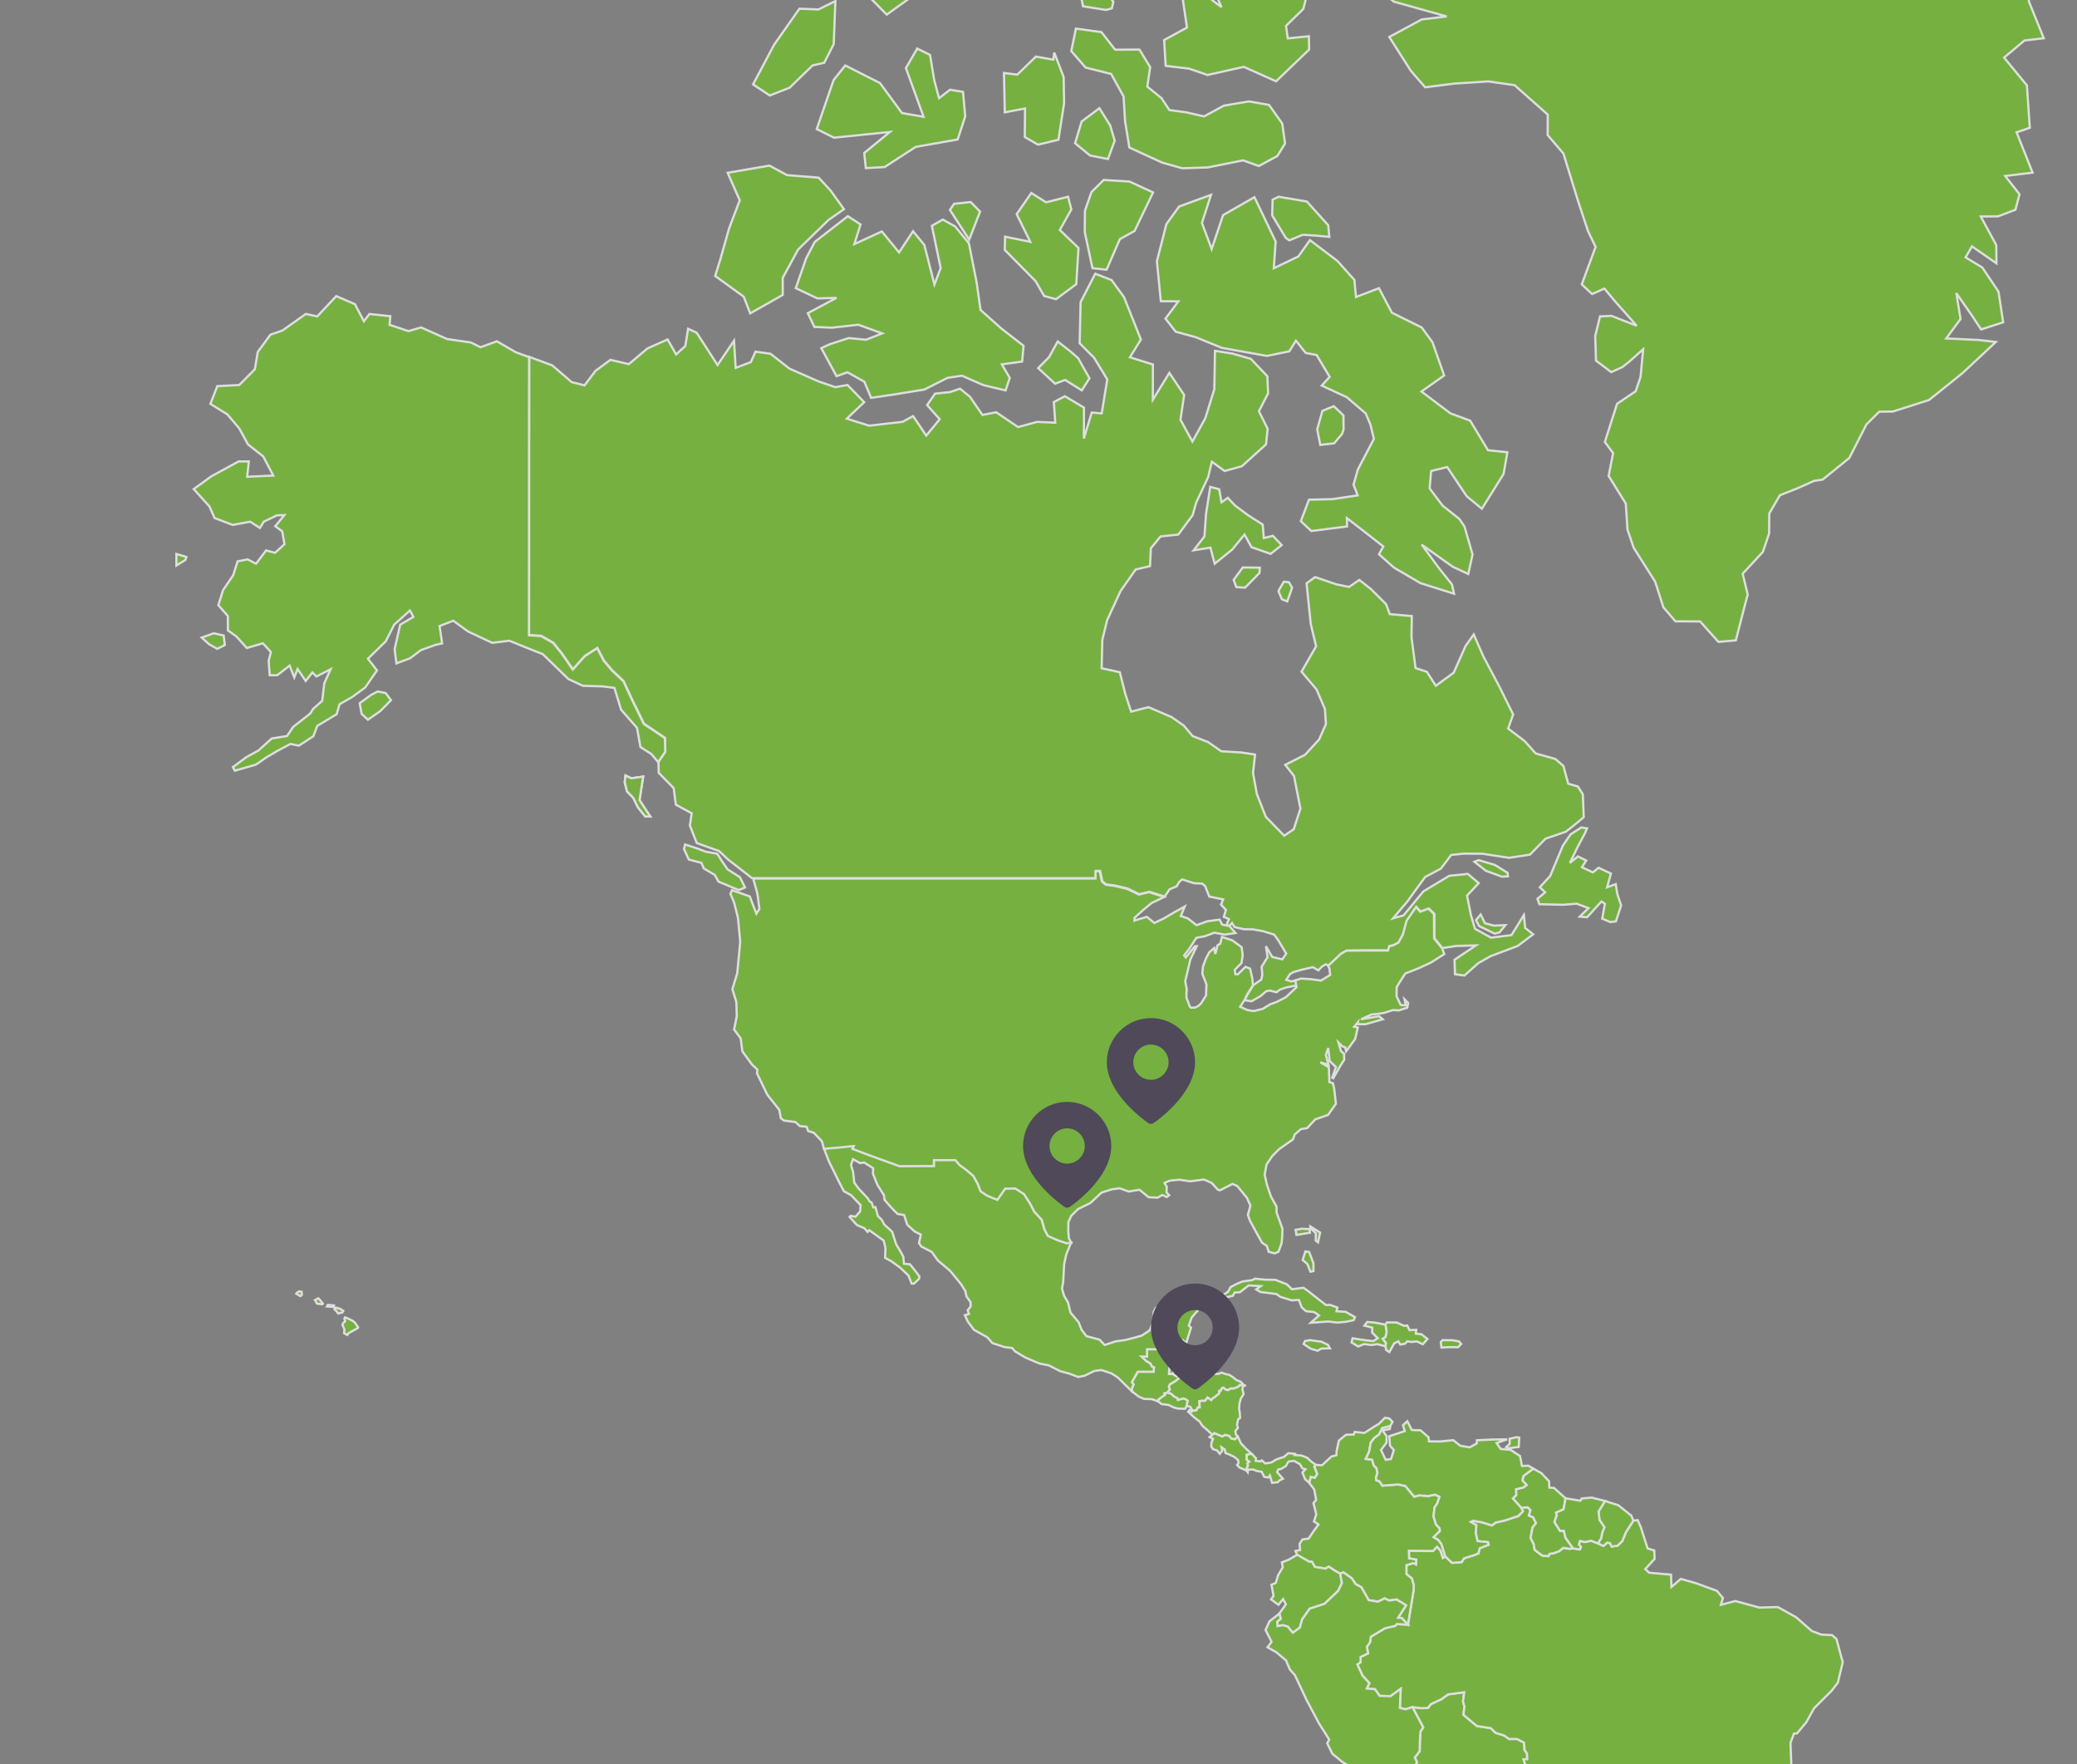 <?xml version="1.0" encoding="UTF-8"?>
<svg width="471px" height="400px" viewBox="0 0 471 400" version="1.1" xmlns="http://www.w3.org/2000/svg" xmlns:xlink="http://www.w3.org/1999/xlink">
    <rect x="0" y="0" width="471" height="400" fill="#808080" stroke="none"/>
    <!-- Generator: Sketch 49.3 (51167) - http://www.bohemiancoding.com/sketch -->
    <title>america</title>
    <desc>Created with Sketch.</desc>
    <defs>
        <path d="M10,0 C15.5,0 20,4.5 20,10 C20,17.4 10.9,23.6 10.6,23.8 C10.4,23.9 10.2,24 10,24 C9.8,24 9.6,23.9 9.4,23.8 C9.1,23.6 0,17.4 0,10 C0,4.5 4.5,0 10,0 Z M10,6 C7.8,6 6,7.8 6,10 C6,12.2 7.8,14 10,14 C12.2,14 14,12.2 14,10 C14,7.8 12.2,6 10,6 Z" id="path-1"></path>
        <path d="M10,0 C15.5,0 20,4.5 20,10 C20,17.4 10.9,23.6 10.6,23.8 C10.4,23.9 10.2,24 10,24 C9.8,24 9.6,23.9 9.4,23.8 C9.1,23.6 0,17.4 0,10 C0,4.5 4.5,0 10,0 Z M10,6 C7.8,6 6,7.8 6,10 C6,12.2 7.8,14 10,14 C12.2,14 14,12.2 14,10 C14,7.8 12.2,6 10,6 Z" id="path-3"></path>
        <path d="M10,0 C15.5,0 20,4.5 20,10 C20,17.4 10.9,23.6 10.6,23.8 C10.4,23.9 10.2,24 10,24 C9.8,24 9.6,23.9 9.4,23.8 C9.1,23.6 0,17.4 0,10 C0,4.5 4.5,0 10,0 Z M10,6 C7.8,6 6,7.8 6,10 C6,12.2 7.8,14 10,14 C12.2,14 14,12.2 14,10 C14,7.8 12.2,6 10,6 Z" id="path-5"></path>
    </defs>
    <g id="america" stroke="none" stroke-width="1" fill="none" fill-rule="evenodd">
        <g id="map" transform="translate(40, -107)" fill="#72C02C" opacity=".75   " fill-rule="nonzero" stroke="#FFFFFF" stroke-width="0.5">
            <polygon id="BO" points="299.04 526.35 295.84 526.22 294.75 528.65 293.1 526.47 289.43 525.74 287.1 528.46 285.07 528.87 283.97 524.72 282.47 521.38 283.35 518.51 281.88 517.26 281.51 515.14 280.13 513.14 281.9 510 280.69 507.56 281.34 506.59 280.83 505.52 281.93 504.08 281.99 501.64 282.12 499.62 282.73 498.66 280.3 494.08 282.39 494.32 283.83 494.25 284.46 493.4 286.91 492.25 288.38 491.19 292.05 490.71 291.76 492.83 292.1 493.92 291.87 495.82 294.92 498.37 298.06 498.84 299.16 499.91 301.06 500.48 302.22 501.31 303.98 501.28 305.61 502.13 305.73 503.79 306.28 504.63 306.32 505.88 305.5 505.92 306.58 509.29 311.95 509.41 311.54 511.09 311.84 512.24 313.37 513.06 314.04 514.88 313.54 517.2 312.77 518.49 313.04 520.18 312.16 520.79 312.12 519.88 309.5 518.37 306.9 518.32 302.01 519.18 300.67 521.8 300.6 523.4 299.49 526.99"></polygon>
            <polygon id="BR" points="313.68 551.79 317.42 547.42 320.59 544.34 322.47 543.06 324.83 541.33 324.89 538.84 323.48 537.05 322.09 537.64 322.64 535.86 323.02 534.04 323.02 532.36 322.01 531.81 320.96 532.3 319.92 532.17 319.59 530.99 319.33 528.22 318.8 527.32 316.91 526.5 315.77 527.09 312.81 526.51 312.99 522.45 312.16 520.79 313.04 520.18 312.77 518.49 313.54 517.2 314.04 514.88 313.37 513.06 311.84 512.24 311.54 511.09 311.95 509.41 306.58 509.29 305.5 505.92 306.32 505.88 306.28 504.63 305.73 503.79 305.61 502.13 303.98 501.28 302.22 501.31 301.06 500.48 299.16 499.91 298.06 498.84 294.92 498.37 291.87 495.82 292.1 493.92 291.76 492.83 292.05 490.71 288.38 491.19 286.91 492.25 284.46 493.4 283.83 494.25 282.39 494.32 280.3 494.08 278.72 494.57 277.44 494.24 277.63 489.94 275.33 491.6 272.86 491.53 271.8 490.02 269.94 489.86 270.53 488.65 268.97 486.93 267.8 484.4 268.54 483.89 268.54 482.7 270.24 481.89 269.96 480.38 270.67 479.4 270.88 478.1 274.08 476.19 276.38 475.66 276.75 475.24 279.28 475.37 280.54 467.72 280.61 466.51 280.17 464.92 278.93 463.9 278.94 461.88 280.52 461.42 281.08 461.71 281.17 460.64 279.53 460.35 279.5 458.61 284.96 458.67 285.89 457.71 286.67 458.59 287.21 460.24 287.74 459.89 289.29 461.37 291.47 461.19 292.01 460.33 294.09 459.68 295.25 459.23 295.57 458.05 297.58 457.25 297.42 456.67 295.05 456.43 294.66 454.67 294.77 452.8 293.52 452.08 294.04 451.82 296.12 452.18 298.35 452.88 299.16 452.22 301.17 451.78 304.31 450.74 305.34 449.67 304.96 448.88 306.42 448.76 307.08 449.4 306.71 450.63 307.67 451.05 308.32 452.35 307.54 453.33 307.09 455.71 307.81 457.12 308.01 458.41 309.74 459.71 311.12 459.85 311.43 459.31 312.31 459.19 313.58 458.7 314.49 457.96 316.04 458.19 316.72 458.09 318.25 458.32 318.5 457.75 318.03 457.2 318.31 456.39 319.44 456.64 320.77 456.35 322.37 456.94 323.6 457.52 324.47 456.76 325.09 456.88 325.48 457.67 326.82 457.47 327.89 456.41 328.75 454.35 330.41 451.8 331.37 451.67 332.06 453.21 333.63 458.09 335.13 458.55 335.21 460.47 333.1 462.76 333.97 463.6 338.93 464.04 339.03 466.83 341.16 465 344.69 466.01 349.34 467.71 350.71 469.34 350.25 470.88 353.51 470.02 358.97 471.5 363.16 471.39 367.3 473.7 370.88 476.83 373.04 477.63 375.44 477.75 376.46 478.63 377.41 482.2 377.88 483.89 376.76 488.55 375.33 490.39 371.38 494.33 369.59 497.54 367.52 500.02 366.82 500.08 366.03 502.18 366.23 507.58 365.45 512.06 365.15 513.99 364.27 515.14 363.77 519.08 360.93 522.96 360.45 526.05 358.18 527.36 357.52 529.17 354.48 529.16 350.07 530.33 348.09 531.68 344.95 532.57 341.65 535.01 339.28 538.07 338.87 540.39 339.34 542.12 338.81 545.3 338.18 546.85 336.22 548.6 333.11 554.28 330.64 556.87 328.73 558.41 327.46 561.57 325.6 563.48 324.82 561.58 326.06 560.01 324.44 557.76 322.24 555.94 319.35 553.86 318.31 553.95 315.5 551.45"></polygon>
            <path d="M257.86,395.2 L257.17,395.35 L256.46,393.59 L255.41,392.7 L256.02,390.75 L256.86,390.87 L257.84,393.42 L257.86,395.2 Z M257.06,386.51 L254,387.01 L253.8,385.86 L255.12,385.61 L256.97,385.7 L257.06,386.51 Z M259.36,386.48 L258.88,388.69 L258.36,388.29 L258.41,386.66 L257.15,385.43 L257.14,385.07 L259.36,386.48 Z" id="BS"></path>
            <polygon id="BZ" points="225.31 412.96 225.29 412.53 225.63 412.39 226.14 412.74 227.14 410.97 227.67 410.93 227.68 411.36 228.21 411.37 228.17 412.17 227.71 413.44 227.96 413.89 227.67 414.94 227.84 415.21 227.52 416.68 226.97 417.46 226.46 417.55 225.9 418.55 225.07 418.55 225.29 415.27"></polygon>
            <path d="M198.93,96.23 L198.71,90.33 L202.34,90.91 L203.97,91.87 L207.32,96.79 L206.56,101.76 L202.41,104.53 L200.13,101.41 L198.93,96.23 Z M212.14,108.88 L212.47,107.39 L210.5,104.94 L204.85,104.75 L205.6,108.43 L210.85,109.26 L212.14,108.88 Z M248.49,155.83 L251.57,160.93 L252.38,161.5 L255.45,160.23 L258.47,160.43 L261.45,160.71 L261.2,158.07 L256.36,152.69 L249.94,151.61 L248.59,152.28 L248.49,155.83 Z M183.06,93.13 L180.35,97.32 L186.59,97.84 L191.2,102.28 L195.78,103.78 L194.69,98.1 L192.55,91.37 L184.97,86.02 L179.47,83.98 L179.67,89.67 L183.06,93.13 Z M208.96,82.89 L214.09,82.77 L211.87,86.77 L211.83,92.07 L214.84,97.83 L220.65,99.6 L225.61,98.61 L230.79,87.88 L234.64,83.43 L231.26,78.46 L229.05,67.81 L224.45,64.62 L219.73,60.94 L216.15,51.38 L209.63,52.32 L210.86,56.47 L207.99,57.72 L206.05,63.04 L204.11,70.5 L205.89,77.76 L208.96,82.89 Z M145.21,136.27 L149.13,138.22 L161.8,136.92 L155.98,141.69 L156.34,145.12 L160.6,144.88 L167.67,140.3 L177.17,138.63 L178.88,133.41 L178.39,127.84 L175.45,127.34 L172.95,129.27 L171.85,125.14 L170.9,119.44 L168,118.02 L165.43,122.43 L169.44,133.48 L164.54,132.63 L159.56,125.84 L151.67,121.84 L149.03,125.16 L145.21,136.27 Z M167.77,94.21 L164.12,91.31 L162.62,90.65 L159.74,94.93 L159.69,96.93 L164.35,96.94 L167.77,94.21 Z M166.31,106.56 L167.24,102.57 L163.29,100.45 L159.2,101.84 L156.93,106.1 L161.09,110.31 L166.31,106.56 Z M195.4,139.8 L200.02,138.69 L201.3,130.44 L201.21,124.49 L199.07,118.93 L198.85,120.53 L194.91,119.83 L190.69,123.92 L187.67,123.55 L187.85,132.47 L192.45,131.6 L192.39,138.07 L195.4,139.8 Z M192.12,185.41 L187.06,181.48 L182.35,177.27 L181.48,171.09 L179.72,162.17 L176.58,158.33 L173.79,156.78 L171.32,158.2 L173.31,167.79 L171.9,171.52 L169.61,162.54 L167.05,159.43 L163.88,164.24 L159.98,159.48 L153.74,162.35 L155.14,157.89 L152.27,156.02 L144.76,161.86 L142.81,165.57 L140.46,172.34 L145.36,174.66 L149.69,174.54 L143.19,178 L144.67,181.13 L148.65,181.3 L154.64,180.63 L160.06,182.59 L156.4,184.03 L152.45,183.66 L148.12,185.07 L146.25,185.94 L149.7,192.29 L152.19,191.41 L156.02,193.56 L157.54,197.21 L162.53,196.48 L169.63,195.32 L174.89,192.67 L178.15,192.19 L182.97,194.31 L188.04,195.53 L188.98,192.67 L187.19,189.62 L191.79,188.98 L192.12,185.41 Z M199.86,184.43 L197.9,187.97 L195.43,190.46 L199.26,194 L201.54,193.15 L205.32,195.51 L207.06,192.78 L205.35,189.75 L204.51,188.22 L202.83,186.76 L199.86,184.43 Z M182.25,154.98 L180.12,152.81 L176.36,153.21 L175.41,154.59 L179.78,161.34 L182.25,154.98 Z M210.94,168.15 L213.95,161.22 L217.29,159.37 L221.48,150.63 L216.12,148.16 L210.28,147.8 L207.5,150.57 L206.03,154.8 L205.99,159.62 L207.74,167.81 L210.94,168.15 Z M228.09,145.15 L233.85,144.97 L241.89,143.36 L245.48,144.64 L249.66,142.38 L251.41,139.54 L250.78,135.02 L247.78,130.79 L243.22,129.99 L237.51,130.96 L233.05,133.4 L228.96,132.46 L225.18,131.96 L223.4,129.26 L220.18,126.65 L220.82,122.22 L218.4,118.24 L212.88,118.27 L209.77,114.28 L203.99,113.48 L202.93,118.58 L206.18,122.32 L211.98,123.77 L214.79,128.86 L215.13,134.46 L216.1,140.45 L223.55,143.87 L228.09,145.15 Z M139.07,126.88 L144.28,121.83 L146.9,121.24 L149.06,117.01 L149.44,107.24 L145.59,109.15 L141.29,108.97 L135.53,117.16 L130.77,126.14 L134.57,128.65 L139.07,126.88 Z M211.25,143.05 L212.78,138.91 L211.76,135.45 L209.31,131.53 L205.28,134.55 L203.79,139.47 L207.19,142.26 L211.25,143.05 Z M202.94,154.49 L202.21,151.61 L197.21,152.87 L193.87,150.76 L190.55,155.56 L193.64,161.84 L187.92,160.67 L187.86,163.68 L194.83,170.73 L196.77,174.11 L199.47,174.84 L204.07,171.43 L204.57,163.22 L200.33,159.15 L202.94,154.49 Z M128.95,308.23 L127.79,305.89 L124.99,304.12 L123.6,302.07 L122.65,300.57 L120.01,300.11 L118.29,299.44 L115.35,298.48 L115.11,299.5 L116.19,301.88 L119.08,302.66 L119.58,303.89 L122.09,305.39 L122.93,306.9 L127.53,308.82 L128.95,308.23 Z M250.65,230.6 L248.65,228.49 L246.59,228.99 L246.34,225.93 L243.13,223.89 L240.06,221.62 L238.43,219.87 L237,220.9 L236.48,217.94 L234.45,217.39 L233.49,223.52 L233.13,228.63 L230.69,231.77 L234.49,231.17 L235.45,234.82 L239.44,231.59 L242.22,228.21 L243.79,231.07 L248.15,232.58 L250.65,230.6 Z M130.12,178.05 L137.5,173.87 L137.5,170 L140.98,163.59 L147.86,156.9 L151.38,154.43 L148.37,150.23 L145.65,147.28 L138.49,146.71 L134.49,144.55 L125.01,146.18 L127.75,152.41 L125.32,158.84 L123.38,165.71 L122.18,169.57 L128.65,174.26 L130.12,178.05 Z M264.36,205.36 L264.68,204.35 L264.65,201.18 L262.46,199.1 L259.89,200.15 L258.7,204.32 L259.4,207.88 L262.54,207.52 L264.36,205.36 Z M288.18,212.9 L292.59,219.5 L296.04,222.35 L300.96,214.48 L301.83,209.55 L297.42,209.08 L293.39,202.38 L288.94,200.74 L282.34,195.77 L287.49,192.14 L284.84,184.6 L282.4,181.25 L275.63,177.9 L272.71,172.35 L267.5,174.34 L267.14,170.48 L263.28,166.16 L257.06,161.45 L254.41,165.16 L248.86,167.82 L249.28,161.76 L244.47,151.71 L237.36,155.77 L234.77,163.47 L232.56,157.55 L234.62,151.18 L227.38,153.83 L224.5,157.82 L222.35,166.24 L223.24,175.29 L227.22,175.33 L224.29,179.25 L226.62,182.21 L231.17,183.46 L237.1,185.88 L247.3,187.7 L252.38,186.66 L253.88,184.24 L256.09,187.03 L258.56,187.49 L261.53,192.45 L259.73,194.43 L265.41,197.06 L269.7,200.74 L270.78,203.29 L271.55,206.53 L267.92,213.46 L266.94,216.9 L267.88,219.32 L262.11,220.18 L256.84,220.3 L254.99,225.17 L257.36,227.4 L265.47,226.37 L265.43,224.48 L269.51,227.63 L273.69,230.91 L272.71,232.68 L276.11,235.7 L282.13,239.23 L289.73,241.62 L289.27,239.53 L286.35,235.86 L282.39,230.49 L289.42,235.49 L292.96,237.15 L293.93,232.71 L292.11,226.41 L290.95,224.68 L287.14,221.65 L284.19,217.74 L284.54,213.8 L288.18,212.9 Z M222.35,51.34 L224.69,58.63 L229.65,64.51 L239.46,63.42 L245.77,65.39 L241.39,71.44 L239.18,69.66 L231.52,68.95 L232.71,77.26 L236.67,83.3 L235.87,88.5 L230.9,91.96 L228.63,97.43 L233.18,100.08 L237,108.63 L229.5,102.93 L227.79,103.87 L229.17,113.25 L223.99,116.08 L224.34,121.93 L229.64,122.56 L233.81,124 L242.05,122.16 L249.38,125.43 L256.87,118.24 L256.81,115.22 L252.02,115.7 L251.63,112.86 L255.55,109.03 L256.88,103.88 L261.21,100.05 L263.87,95.29 L261.55,88.19 L263.49,85.54 L259.63,83.65 L268.12,82.02 L269.91,78.87 L275.69,76.27 L280.49,62.8 L285.06,57.86 L291.68,46.74 L285.58,46.84 L288.12,42.54 L294.9,38.55 L301.74,29.65 L301.86,23.92 L296.73,17.88 L290.71,14.95 L283.22,13.13 L277.15,11.64 L271.08,10.14 L262.98,14.12 L261.49,11.59 L252.92,12.57 L247.89,15.14 L244.19,18.79 L242.06,30.53 L239,24.52 L235.52,23.38 L231.4,31.35 L225.9,34.7 L222.63,35.36 L218.46,39.2 L219.07,45.85 L222.35,51.34 Z M296.75,316.34 L295.77,314.36 L294.71,315.62 L295.41,316.98 L298.97,318.69 L300.01,318.43 L301.39,316.77 L298.79,316.88 L296.75,316.34 Z M239.75,238.48 L240.36,240.11 L242.34,240.25 L245.62,236.91 L245.68,235.72 L241.83,235.66 L239.75,238.48 Z M301.88,304.92 L299.01,303.12 L295.32,302.03 L294.35,302.4 L296.96,304.44 L300.59,305.78 L301.95,305.7 L301.88,304.92 Z M326.76,309.71 L326.4,307.47 L324.44,308.19 L325.31,305.08 L322.51,303.76 L321.22,304.81 L318.73,303.63 L319.71,302.12 L317.83,301.19 L316,302.66 L317.86,298.84 L319.36,296.04 L319.9,294.82 L318.6,294.62 L316.17,296.17 L314.43,298.7 L311.53,305.62 L309.18,308.18 L310.4,309.32 L308.65,310.79 L309.08,312.02 L314.52,312.15 L317.53,311.9 L320.22,312.91 L318.24,314.84 L319.91,314.98 L323.16,311.4 L323.94,311.93 L323.33,315.3 L325.17,316.07 L326.44,315.92 L327.62,312.31 L326.76,309.71 Z M305.57,314.47 L302.76,319.03 L298.13,319.61 L294.49,317.6 L293.57,314.53 L292.68,310.07 L295.33,307.24 L292.85,305.15 L288.66,305.58 L282.78,309.11 L278.28,314.56 L275.9,315.23 L279.13,311.43 L283.17,305.86 L286.74,303.96 L289.09,300.85 L291.99,300.55 L296.2,300.58 L302.2,301.5 L306.94,300.79 L310.47,297.17 L315.09,295.58 L317.1,294 L319.14,292.29 L318.94,287.1 L317.81,285.33 L315.63,284.7 L314.52,280.65 L312.72,279.1 L308.25,277.84 L305.73,275.02 L302,272.19 L303.13,268.99 L300.03,262.73 L296.38,255.84 L294.2,250.86 L292.34,253.47 L289.66,259.52 L285.6,262.49 L283.57,259.33 L281.01,258.48 L280.08,251.49 L280.16,246.69 L275.16,246.25 L274.31,243.98 L270.86,240.54 L268.25,238.5 L265.93,240.08 L263.05,239.5 L258.24,237.85 L256.29,239.25 L257.23,248.43 L258.45,253.55 L255.14,259.3 L258.55,263.32 L260.45,267.76 L260.68,271.18 L259.13,274.68 L255.95,278.14 L251.46,280.42 L253.44,282.95 L254.9,290.35 L253.38,295.03 L251.22,296.49 L247.05,292.21 L245.02,287.04 L244.15,282.28 L244.61,278.09 L241.56,277.62 L236.93,277.34 L233.96,275.26 L230.45,273.89 L228.44,271.51 L225.64,269.57 L220.43,267.34 L216.51,268.36 L215.2,264.41 L213.94,259.42 L209.82,258.52 L209.97,252.11 L211.06,247.63 L214.1,241.03 L217.53,236.13 L220.79,235.36 L220.98,231.31 L223.19,228.63 L227.2,228.21 L230.45,223.82 L231.27,220.92 L233.97,215.19 L234.81,211.69 L237.71,213.8 L241.61,212.72 L247.1,207.76 L247.46,204.22 L245.48,200.24 L247.57,196.18 L247.4,192.31 L243.64,188.36 L239.5,187.17 L235.52,186.55 L235.37,195.26 L233.33,201.82 L230.4,207.12 L227.69,202.17 L228.53,196.56 L225.18,191.54 L221.43,197.63 L221.44,189.64 L216.23,188.01 L218.72,184 L214.91,174.41 L212.07,170.5 L208.37,169.06 L205.05,175.49 L204.83,184.83 L208.1,188.12 L211.1,193.03 L209.83,200.74 L207.57,200.54 L205.79,206.42 L205.81,199.42 L201.47,196.84 L198.98,198.17 L199.3,202.84 L195.21,202.66 L190.86,203.83 L185.91,200.48 L182.78,201.08 L179.96,196.97 L177.7,195.13 L175.46,195.9 L172.05,196.25 L170.24,198.86 L173.1,202.05 L170.05,205.77 L167.06,201.35 L164.67,202.65 L157.1,203.52 L152.03,201.93 L155.97,198.19 L152.19,194.29 L149.44,194.79 L145.58,193.47 L139.02,190.58 L134.73,187.21 L131.33,186.74 L130.27,189.1 L126.83,190.41 L126.45,184.26 L122.72,189.76 L117.98,182.44 L116.04,181.55 L115.41,185.46 L113.32,187.36 L111.39,183.97 L106.8,186.02 L102.6,189.57 L98.43,188.59 L95.03,191.09 L92.57,194.37 L89.65,193.65 L85.24,189.85 L80.01,187.91 L79.99,215.56 L79.98,250.99 L82.74,251.16 L85.47,252.72 L87.43,255.16 L89.92,258.76 L92.65,255.71 L95.46,253.92 L96.95,256.77 L98.84,259 L101.41,261.42 L103.16,265.21 L106.03,271.09 L110.8,274.29 L110.88,277.41 L109.32,279.76 L109.38,282.24 L112.77,285.69 L113.26,289.45 L116.85,291.41 L116.45,294.2 L118.01,298.16 L123.09,299.98 L125.09,301.87 L130.52,306.1 L130.9,306.11 L138.86,306.11 L147.18,306.11 L149.94,306.11 L158.49,306.11 L166.76,306.11 L175.17,306.11 L183.59,306.11 L193.12,306.11 L202.71,306.11 L208.51,306.11 L208.52,304.47 L209.47,304.45 L209.97,306.8 L210.84,307.52 L212.8,307.78 L215.66,308.45 L218.38,309.75 L220.65,309.2 L224.1,310.29 L225.24,308.63 L226.83,307.97 L227.45,306.94 L228.08,306.39 L230.69,307.25 L232.62,307.35 L233.29,307.92 L234.23,310.3 L237.38,310.93 L236.89,312.11 L238,313.32 L237.52,314.88 L238.7,315.39 L238.11,316.76 L238.86,316.89 L239.39,316.29 L239.94,317.19 L242.04,317.69 L244.17,317.73 L246.44,318.14 L248.95,318.92 L249.86,320.18 L251.68,323.22 L250.78,324.52 L248.5,323.98 L247.08,321.54 L247.44,324.03 L246.1,326.2 L246.25,328.04 L246.02,329.11 L244.21,330.38 L242.89,332.47 L242.27,333.79 L243.81,334.03 L245.89,332.83 L247.12,331.77 L247.95,331.6 L249.49,331.98 L250.24,331.39 L251.61,330.91 L254.05,330.44 L253.8,329.29 L253.67,329.33 L252.81,329.53 L251.69,329.17 L252.53,327.85 L253.38,327.39 L255.36,326.83 L257.73,326.3 L258.97,327.03 L259.75,326.18 L260.64,325.64 L261.24,325.93 L261.27,325.99 L264.14,323.26 L265.41,322.53 L269.67,322.5 L274.84,322.5 L275.12,321.52 L276.02,321.32 L277.21,320.7 L278.21,318.88 L279.07,315.73 L281.21,312.63 L282.14,313.71 L284.02,313.01 L285.27,314.2 L285.27,319.72 L287.1,321.97 L290.22,321.49 L294.71,321.36 L289.84,324.62 L289.95,327.91 L292.08,328.19 L295.21,325.4 L297.99,323.82 L304.2,321.47 L307.67,318.85 L305.86,317.39 L305.57,314.47 Z M251.91,243.37 L253.01,240.25 L252.3,239.02 L251.15,238.89 L250.07,240.69 L249.94,241.1 L250.68,242.87 L251.91,243.37 Z M109.25,279.8 L110.81,277.45 L109.25,279.8 Z M105.85,283.09 L103.16,283.47 L101.84,282.85 L101.67,284.37 L102.19,286.44 L103.61,287.9 L104.65,290.03 L106.34,292.13 L107.46,292.14 L105.02,288.44 L105.85,283.09 Z" id="CA"></path>
            <polygon id="CO" points="263.92 463.81 262.72 463.15 261.34 462.23 260.54 462.67 258.16 462.28 257.48 461.08 256.96 461.13 254.15 459.54 253.77 458.67 254.82 458.46 254.7 457.07 255.35 456.06 256.74 455.87 257.93 454.12 259 452.66 257.96 451.99 258.49 450.37 257.86 447.81 258.46 447.08 258.02 444.71 256.88 443.21 257.24 441.85 258.15 442.05 258.68 441.21 258.03 439.56 258.37 439.14 259.81 439.23 261.92 437.26 263.07 436.96 263.1 436.03 263.62 433.64 265.23 432.32 266.99 432.27 267.21 431.68 269.41 431.91 271.62 430.48 272.71 429.84 274.06 428.47 275.06 428.64 275.79 429.39 275.25 430.35 273.45 430.83 272.74 432.25 271.65 433.06 270.84 434.12 270.49 436.13 269.72 437.79 271.16 437.97 271.52 439.27 272.14 439.89 272.36 441.02 272.03 442.06 272.13 442.65 272.82 442.88 273.49 443.86 277.09 443.59 278.72 443.95 280.7 446.36 281.83 446.06 283.85 446.21 285.45 445.89 286.44 446.38 285.93 447.88 285.31 448.82 285.09 450.83 285.65 452.68 286.45 453.51 286.54 454.14 285.12 455.53 286.14 456.14 286.89 457.12 287.74 459.89 287.21 460.24 286.67 458.59 285.89 457.71 284.96 458.67 279.5 458.61 279.53 460.35 281.17 460.64 281.08 461.71 280.52 461.42 278.94 461.88 278.93 463.9 280.17 464.92 280.61 466.51 280.54 467.72 279.28 475.37 277.88 473.88 277.04 473.82 278.85 470.98 276.7 469.67 275.02 469.91 274.01 469.43 272.46 470.17 270.37 469.82 268.72 466.9 267.42 466.18 266.53 464.86 264.67 463.54"></polygon>
            <polygon id="CR" points="242.63 440.4 241.11 439.77 240.54 439.18 240.86 438.69 240.76 438.07 239.98 437.39 238.88 436.84 237.91 436.48 237.73 435.65 236.99 435.14 237.17 435.97 236.61 436.64 235.97 435.86 235.07 435.58 234.69 435.01 234.71 434.15 235.08 433.25 234.29 432.85 234.93 432.31 235.35 431.94 237.2 432.69 237.84 432.32 238.73 432.56 239.2 433.14 240.02 433.33 240.69 432.73 241.41 434.27 242.49 435.41 243.81 436.62 242.72 436.87 242.74 438 243.32 438.42 242.9 438.76 243.01 439.27 242.78 439.84"></polygon>
            <polygon id="CU" points="244.58 396.94 247.01 397.16 249.21 397.19 251.84 398.22 252.96 399.33 255.58 398.99 256.57 399.69 258.95 401.56 260.69 402.91 261.61 402.87 263.29 403.48 263.08 404.32 265.15 404.44 267.27 405.66 266.94 406.35 265.07 406.73 263.18 406.88 261.25 406.64 257.24 406.93 259.12 405.27 257.98 404.5 256.17 404.3 255.2 403.44 254.53 401.74 252.95 401.85 250.33 401.05 249.49 400.42 245.84 399.95 244.86 399.36 245.91 398.61 243.16 398.46 241.15 400.02 239.98 400.06 239.58 400.8 238.2 401.13 237 400.84 238.48 399.91 239.08 398.82 240.35 398.15 241.78 397.56 243.91 397.27"></polygon>
            <polygon id="DO" points="274.18 407.35 274.53 406.84 276.72 406.86 278.38 407.62 279.12 407.54 279.63 408.59 281.16 408.53 281.07 409.41 282.32 409.52 283.7 410.6 282.66 411.8 281.32 411.16 280.04 411.28 279.12 411.14 278.61 411.68 277.53 411.86 277.11 411.14 276.18 411.57 275.06 413.57 274.34 413.11 274.19 412.27 274.25 411.47 273.53 410.59 274.21 410.09 274.43 408.96"></polygon>
            <polygon id="EC" points="250.1 472.87 251.59 470.79 250.98 469.57 249.91 470.87 248.23 469.64 248.8 468.86 248.33 466.33 249.31 465.91 249.83 464.18 250.89 462.38 250.69 461.25 252.23 460.65 254.15 459.54 256.96 461.13 257.48 461.08 258.16 462.28 260.54 462.67 261.34 462.23 262.72 463.15 263.92 463.81 264.31 465.92 263.44 467.73 260.38 470.65 257.01 471.75 255.29 474.18 254.76 476.06 253.17 477.21 252 475.8 250.86 475.5 249.7 475.72 249.63 474.7 250.43 474.04"></polygon>
            <polygon id="GF" points="327.89 456.41 326.82 457.47 325.48 457.67 325.1 456.89 324.47 456.77 323.6 457.53 322.38 456.96 323.09 455.77 323.33 454.5 323.81 453.3 322.72 451.65 322.5 449.74 323.96 447.33 324.91 447.64 326.97 448.3 329.94 450.66 330.4 451.8 328.74 454.35"></polygon>
            <polygon id="GL" points="344.13 23.91 353.55 10.3 363.39 11.37 366.96 2.42 376.87 0 399.27 3.15 416.81 21.74 411.63 30.04 400.9 30.97 385.81 33 387.22 36.64 397.15 34.4 405.59 41.31 411.04 35.19 413.37 42.34 410.29 53.31 417.43 46.38 431.04 38.83 439.45 42.64 441.02 50.76 429.59 63.42 428.01 67.32 419.05 70.18 425.54 70.97 422.26 82.48 420 92.07 420.09 107.33 423.46 115.67 419.08 116.18 414.47 120.06 419.64 126.36 420.3 135.98 417.3 137 420.93 146.15 414.71 146.9 417.96 151.04 417.04 154.55 413.09 156.06 409.18 156.09 412.69 162.57 412.73 166.7 407.18 162.87 405.74 165.36 409.52 167.65 413.2 173.13 414.26 180.08 409.26 181.7 407.1 178.44 403.63 173.46 404.59 179.33 401.34 183.74 408.72 184.09 412.59 184.54 405.07 191.57 397.45 197.7 389.25 200.31 386.16 200.35 383.26 203.22 379.36 210.85 373.33 215.74 371.39 216.03 367.65 217.7 363.63 219.29 361.22 223.41 361.18 227.97 359.77 232.13 355.19 237.08 356.32 241.79 355.06 246.64 353.63 252.2 349.68 252.54 345.54 247.91 339.93 247.88 337.21 244.7 335.34 238.9 330.48 231.22 329.06 227.07 328.68 221.18 324.79 214.91 325.8 209.74 323.93 207.21 326.7 198.56 330.92 195.71 332.03 192.45 332.62 186.19 329.41 189.05 327.89 190.24 325.37 191.38 321.93 188.77 321.74 183.22 322.84 178.74 325.44 178.62 331.16 180.87 326.34 175.44 323.83 172.43 321.04 173.67 318.7 171.48 321.83 162.98 320.13 159.45 317.9 152.71 314.53 141.8 310.96 137.63 310.99 133 303.46 126.31 297.51 125.46 290.02 125.93 283.18 126.79 279.92 123.04 275.05 115.38 282.41 111.41 288.06 110.73 276.06 107.37 269.74 101.93 270.13 96.59 280.74 89.72 291.01 82.56 292.09 76.92 284.53 71.16 286.97 64.52 296.68 52.19 300.76 50.21 299.59 41.64 306.23 36.4 314.85 33.19 323.47 33.01 326.53 39.31 333.97 27.99 340.66 35.77 344.59 37.36 350.42 43.77 343.75 33"></polygon>
            <polygon id="GT" points="222.64 424.75 221.2 424.25 219.45 424.2 218.17 423.63 216.66 422.45 216.73 421.61 217.05 420.93 216.66 420.39 218.01 418.03 221.6 418.02 221.68 417.04 221.22 416.86 220.91 416.23 219.87 415.56 218.83 414.58 220.1 414.58 220.1 412.93 222.72 412.93 225.31 412.96 225.29 415.27 225.07 418.55 225.9 418.55 226.82 419.08 227.06 418.64 227.88 419.01 226.61 420.12 225.28 420.93 225.08 421.48 225.3 422.04 224.72 422.78 224.06 422.95 224.21 423.29 223.69 423.61 222.73 424.33"></polygon>
            <polygon id="GY" points="307.7 440 309.54 441.03 311.28 442.86 311.35 444.31 312.41 444.38 313.91 445.74 315.02 446.72 314.57 449.24 312.87 449.97 313.02 450.62 312.5 452.07 313.75 454.09 314.64 454.1 315.01 455.67 316.72 458.09 316.04 458.19 314.49 457.96 313.58 458.7 312.31 459.19 311.43 459.31 311.12 459.85 309.74 459.71 308.01 458.41 307.81 457.12 307.09 455.71 307.54 453.33 308.32 452.35 307.67 451.05 306.71 450.63 307.08 449.4 306.42 448.76 304.96 448.88 303.07 446.76 303.83 445.99 303.77 444.69 305.5 444.24 306.19 443.72 305.23 442.68 305.48 441.65"></polygon>
            <polygon id="HN" fill="#72C02C" points="230.43 426.9 229.95 426.01 229.09 425.76 229.29 424.61 228.91 424.3 228.33 424.1 227.1 424.44 227 424.05 226.15 423.59 225.55 423.02 224.72 422.78 225.3 422.04 225.08 421.48 225.28 420.93 226.61 420.12 227.88 419.01 228.17 419.13 228.79 418.62 229.59 418.58 229.85 418.81 230.29 418.67 231.59 418.93 232.89 418.85 233.79 418.53 234.12 418.21 235.01 418.36 235.68 418.56 236.41 418.49 236.97 418.24 238.25 418.64 238.7 418.7 239.55 419.24 240.36 419.89 241.38 420.33 242.12 421.13 241.16 421.07 240.77 421.46 239.8 421.84 239.09 421.84 238.47 422.21 237.91 422.08 237.43 421.64 237.14 421.72 236.78 422.41 236.51 422.38 236.46 422.98 235.48 423.77 234.97 424.11 234.68 424.47 233.85 423.89 233.25 424.65 232.66 424.63 232 424.7 232.06 426.11 231.65 426.13 231.3 426.79"></polygon>
            <polygon id="HT" points="270.04 406.75 271.75 406.88 274.18 407.35 274.43 408.96 274.21 410.09 273.53 410.59 274.25 411.47 274.19 412.27 272.33 411.77 271.01 411.97 269.3 411.76 267.99 412.31 266.48 411.39 266.73 410.44 269.31 410.85 271.43 411.09 272.44 410.43 271.16 409.16 271.18 408.03 269.41 407.57"></polygon>
            <polygon id="JM" points="257.76 410.96 259.65 411.22 261.14 411.93 261.6 412.73 259.63 412.78 258.78 413.27 257.21 412.8 255.61 411.73 255.94 411.06 257.12 410.86"></polygon>
            <polygon id="MX" points="202.89 388.72 201.8 391.43 201.31 393.64 201.1 397.72 200.83 399.19 201.32 400.83 202.19 402.3 202.75 404.61 204.61 406.82 205.26 408.51 206.36 409.96 209.34 410.75 210.5 411.97 212.96 411.15 215.09 410.86 217.19 410.33 218.96 409.82 220.74 408.62 221.41 406.89 221.64 404.4 222.13 403.53 224.02 402.74 226.99 402.05 229.47 402.15 231.17 401.9 231.84 402.53 231.75 403.97 230.24 405.74 229.58 407.55 230.09 408.06 229.67 409.34 228.97 411.63 228.26 410.88 227.67 410.93 227.14 410.97 226.14 412.74 225.63 412.39 225.29 412.53 225.31 412.96 222.72 412.93 220.1 412.93 220.1 414.58 218.83 414.58 219.87 415.56 220.91 416.23 221.22 416.86 221.68 417.04 221.6 418.02 218.01 418.03 216.66 420.39 217.05 420.93 216.73 421.61 216.66 422.45 213.49 419.34 212.04 418.4 209.75 417.64 208.19 417.85 205.93 418.94 204.52 419.23 202.54 418.47 200.44 417.91 197.82 416.58 195.72 416.17 192.54 414.82 190.2 413.42 189.49 412.64 187.92 412.47 185.05 411.54 183.88 410.2 180.87 408.53 179.47 406.66 178.8 405.21 179.73 404.92 179.44 404.07 180.09 403.3 180.1 402.26 179.16 400.92 178.9 399.72 177.96 398.2 175.49 395.18 172.67 392.79 171.31 390.88 168.9 389.62 168.39 388.86 168.82 386.94 167.39 386.21 165.73 384.69 165.03 382.5 163.52 382.24 161.9 380.58 160.58 379.03 160.46 378.03 158.95 375.61 157.96 373.13 158 371.88 155.97 370.59 155.04 370.73 153.44 369.83 152.99 371.16 153.45 372.72 153.72 375.15 154.69 376.48 156.77 378.69 157.23 379.44 157.66 379.66 158.02 380.76 158.52 380.71 159.09 382.75 159.94 383.55 160.53 384.66 162.3 386.26 163.23 389.15 164.06 390.5 164.84 391.94 164.99 393.56 166.34 393.66 167.47 395.05 168.49 396.41 168.42 396.95 167.24 398.06 166.74 398.05 166 396.2 164.17 394.47 162.15 392.99 160.71 392.21 160.8 389.96 160.38 388.28 159.04 387.32 157.11 385.93 156.74 386.33 156.04 385.51 154.31 384.76 152.66 382.93 152.86 382.69 154.01 382.87 155.05 381.69 155.16 380.26 153 377.99 151.36 377.1 150.32 375.09 149.28 372.97 147.98 370.36 146.84 367.4 150.03 367.15 153.59 366.79 153.33 367.43 157.56 369.04 163.96 371.35 169.54 371.32 171.76 371.32 171.76 369.97 176.62 369.97 177.64 371.14 179.08 372.17 180.74 373.6 181.67 375.29 182.37 377.05 183.82 378.02 186.15 378.98 187.91 376.45 190.21 376.39 192.18 377.67 193.59 379.85 194.56 381.71 196.21 383.51 196.83 385.7 197.62 387.17 199.8 388.13 201.79 388.81"></polygon>
            <polygon id="NI" points="234.93 432.31 233.96 431.41 232.65 430.26 232.03 429.3 230.85 428.41 229.44 427.12 229.75 426.68 230.22 427.11 230.43 426.9 231.3 426.79 231.65 426.13 232.06 426.11 232 424.7 232.66 424.63 233.25 424.65 233.85 423.89 234.68 424.47 234.97 424.11 235.48 423.77 236.46 422.98 236.51 422.38 236.78 422.41 237.14 421.72 237.43 421.64 237.91 422.08 238.47 422.21 239.09 421.84 239.8 421.84 240.77 421.46 241.16 421.07 242.12 421.13 241.88 421.41 241.74 422.05 242.02 423.1 241.38 424.08 241.08 425.23 240.98 426.5 241.14 427.23 241.21 428.52 240.78 428.8 240.52 430.02 240.71 430.77 240.13 431.5 240.27 432.26 240.69 432.73 240.02 433.33 239.2 433.14 238.73 432.56 237.84 432.32 237.2 432.69 235.35 431.94"></polygon>
            <polygon id="PA" points="256.88 443.21 255.95 442.4 255.35 440.88 256.04 440.13 255.33 439.94 254.81 439.01 253.41 438.23 252.18 438.41 251.62 439.39 250.48 440.09 249.87 440.19 249.6 440.78 250.93 442.3 250.17 442.66 249.76 443.08 248.46 443.22 247.97 441.54 247.61 442.02 246.68 441.86 246.12 440.72 244.97 440.54 244.24 440.21 243.04 440.21 242.95 440.82 242.63 440.4 242.78 439.84 243.01 439.27 242.9 438.76 243.32 438.42 242.74 438 242.72 436.87 243.81 436.62 244.81 437.63 244.75 438.23 245.87 438.35 246.14 438.12 246.91 438.82 248.29 438.61 249.48 437.9 251.18 437.33 252.14 436.49 253.69 436.65 253.58 436.93 255.15 437.03 256.4 437.52 257.31 438.36 258.37 439.14 258.03 439.56 258.68 441.21 258.15 442.05 257.24 441.85"></polygon>
            <polygon id="PE" points="280.13 513.14 279.38 514.65 277.94 515.39 275.13 513.71 274.88 512.51 269.33 509.59 264.3 506.42 262.13 504.64 260.97 502.27 261.43 501.44 259.06 497.69 256.29 492.45 253.65 486.83 252.5 485.54 251.62 483.48 249.44 481.64 247.44 480.51 248.35 479.26 246.99 476.59 247.86 474.64 250.1 472.87 250.43 474.04 249.63 474.7 249.7 475.72 250.86 475.5 252 475.8 253.17 477.21 254.76 476.06 255.29 474.18 257.01 471.75 260.38 470.65 263.44 467.73 264.31 465.92 263.92 463.81 264.67 463.54 266.53 464.86 267.42 466.18 268.72 466.9 270.37 469.82 272.46 470.17 274.01 469.43 275.02 469.91 276.7 469.67 278.85 470.98 277.04 473.82 277.88 473.88 279.28 475.37 276.75 475.24 276.38 475.66 274.08 476.19 270.88 478.1 270.67 479.4 269.96 480.38 270.24 481.89 268.54 482.7 268.54 483.89 267.8 484.4 268.97 486.93 270.53 488.65 269.94 489.86 271.8 490.02 272.86 491.53 275.33 491.6 277.63 489.94 277.44 494.24 278.72 494.57 280.3 494.08 282.73 498.66 282.12 499.62 281.99 501.64 281.93 504.08 280.83 505.52 281.34 506.59 280.69 507.56 281.9 510"></polygon>
            <polygon id="PR" points="289.41 410.89 290.84 411.15 291.35 411.73 290.63 412.47 288.52 412.45 286.88 412.55 286.72 411.3 287.11 410.87"></polygon>
            <polygon id="SR" points="315.02 446.72 318.38 447.28 318.68 446.77 320.95 446.57 323.96 447.33 322.5 449.73 322.72 451.64 323.83 453.3 323.34 454.5 323.09 455.77 322.37 456.94 320.77 456.35 319.44 456.64 318.31 456.39 318.03 457.2 318.5 457.75 318.25 458.32 316.72 458.09 315.01 455.67 314.64 454.1 313.75 454.09 312.5 452.07 313.02 450.62 312.87 449.97 314.57 449.24"></polygon>
            <polygon id="SV" points="229.09 425.76 228.78 426.43 227.16 426.39 226.15 426.12 224.99 425.55 223.43 425.37 222.64 424.75 222.73 424.33 223.69 423.61 224.21 423.29 224.06 422.95 224.72 422.78 225.55 423.02 226.15 423.59 227 424.05 227.1 424.44 228.33 424.1 228.91 424.3 229.29 424.61"></polygon>
            <polygon id="TT" points="302.31 433.24 303.92 432.87 304.51 432.97 304.4 435.08 302.06 435.39 301.55 435.14 302.37 434.36"></polygon>
            <path fill="#72C02C" d="M109.25,279.8 L107.71,277.97 L105.24,276.4 L104.45,272.04 L100.84,267.91 L99.33,262.97 L96.64,262.63 L92.18,262.5 L88.89,260.96 L83.09,255.32 L80.41,254.27 L75.51,252.28 L71.63,252.76 L66.12,250.17 L62.79,247.74 L59.68,248.95 L60.26,252.88 L58.71,253.24 L55.47,254.4 L53,256.26 L49.89,257.42 L49.49,254.18 L50.75,248.65 L53.73,246.88 L52.96,245.42 L49.39,248.64 L47.48,252.41 L43.44,256.36 L45.49,259.01 L42.84,262.86 L39.83,265.07 L37.02,266.66 L36.33,268.95 L31.95,271.58 L31.06,273.94 L27.78,276.07 L25.86,275.69 L23.24,277.07 L20.39,278.74 L18.06,280.37 L13.25,281.75 L12.81,280.94 L15.88,278.67 L18.62,277.16 L21.61,274.45 L25.09,273.89 L26.47,271.83 L30.36,268.78 L30.99,267.75 L33.06,265.92 L33.54,261.92 L34.97,258.75 L31.74,260.39 L30.84,259.46 L29.32,261.41 L27.49,258.68 L26.73,260.62 L25.68,257.92 L22.88,260.09 L21.16,260.09 L20.92,256.86 L21.43,254.84 L19.62,252.86 L15.97,253.93 L13.6,251.3 L11.68,249.94 L11.67,246.69 L9.51,244.21 L10.59,240.8 L12.88,237.43 L13.88,234.28 L16.15,233.83 L18.07,234.82 L20.33,231.81 L22.37,232.35 L24.51,230.39 L23.99,227.47 L22.42,226.31 L24.5,223.79 L22.78,223.86 L19.8,225.29 L18.95,226.72 L16.74,225.29 L12.77,226.02 L8.66,224.46 L7.48,221.81 L3.93,217.9 L7.87,215.03 L14.12,211.62 L16.43,211.62 L16.05,215.1 L21.97,214.83 L19.69,210.49 L16.24,207.77 L14.25,204.13 L11.56,200.96 L7.71,198.58 L9.28,194.55 L14.25,194.3 L17.79,190.72 L18.46,186.8 L21.32,182.89 L24.05,181.94 L29.36,178.18 L31.94,178.75 L36.25,174.14 L40.49,175.97 L42.52,179.84 L43.77,178.19 L48.51,178.7 L48.34,180.65 L52.63,182.08 L55.49,181.24 L61.4,183.88 L66.79,184.66 L68.95,185.73 L72.68,184.39 L76.93,186.85 L79.98,187.98 L79.96,215.63 L79.95,251.06 L82.71,251.23 L85.44,252.79 L87.4,255.23 L89.89,258.83 L92.62,255.78 L95.43,253.99 L96.92,256.84 L98.81,259.07 L101.38,261.49 L103.13,265.28 L106,271.16 L110.77,274.36 L110.85,277.48 L109.25,279.8 Z M285.18,314.23 L283.93,313.04 L282.05,313.74 L281.12,312.66 L278.98,315.76 L278.12,318.91 L277.12,320.73 L275.93,321.35 L275.03,321.55 L274.75,322.53 L269.58,322.53 L265.32,322.56 L264.05,323.29 L261.18,326.02 L261.47,326.56 L261.64,328.07 L259.54,329.34 L257.24,329.02 L255.04,328.88 L253.71,329.32 L253.96,330.47 L254.01,330.84 L251.59,333.11 L249.48,334.2 L248.04,334.71 L246.38,335.74 L244.35,336.24 L242.95,336.05 L241.22,335.28 L242.18,333.83 L242.8,332.51 L244.12,330.42 L243.98,328.85 L243.48,326.61 L242.44,326.22 L240.7,327.92 L240.14,327.89 L240,326.92 L241.54,325.36 L241.8,323.57 L241.57,321.78 L239.49,320.23 L237.11,319.43 L236.72,320.95 L236.1,321.35 L235.6,323.3 L235.34,321.97 L234.22,322.92 L233.52,324.24 L232.79,326.16 L232.65,327.8 L233.58,330.18 L233.5,332.69 L232.36,334.53 L231.79,335.05 L231.03,335.46 L230.08,335.48 L229.82,335.23 L229.06,333.25 L229.04,332.27 L229.12,331.33 L228.77,329.46 L229.3,327.28 L229.93,324.57 L231.39,321.54 L230.97,321.55 L228.91,324.09 L228.53,323.63 L229.63,322.21 L231.3,319.64 L233.21,319.28 L235.4,318.48 L237.61,318.9 L237.7,318.92 L240.17,318.56 L238.77,316.95 L238.02,316.82 L237.16,316.66 L236.57,315.52 L233.82,315.88 L231.33,316.78 L229.36,315.23 L227.77,314.71 L228.67,312.54 L226.19,313.91 L223.94,315.24 L221.78,316.28 L220.06,314.88 L217.25,315.73 L217.26,315.13 L219.16,313.4 L221.15,311.75 L224.01,310.38 L220.56,309.29 L218.29,309.84 L215.57,308.54 L212.71,307.87 L210.75,307.61 L209.88,306.89 L209.38,304.54 L208.43,304.56 L208.42,306.2 L202.62,306.2 L193.03,306.2 L183.5,306.2 L175.08,306.2 L166.67,306.2 L158.4,306.2 L149.85,306.2 L147.09,306.2 L138.77,306.2 L130.81,306.2 L131.76,309.67 L132.21,313.08 L131.52,314.17 L130.03,310.26 L125.98,308.84 L125.64,309.66 L126.46,311.6 L127.35,315.13 L127.86,320.55 L127.52,324.14 L127.18,327.68 L126.08,331.29 L126.98,334.19 L127.08,337.39 L126.47,340.44 L127.96,342.43 L128.35,345.38 L130.52,348.37 L131.76,349.54 L131.66,350.36 L134,355.21 L136.72,358.66 L137.06,360.53 L137.77,361.08 L140.37,361.41 L141.37,362.32 L142.94,362.49 L143.25,363.45 L144.56,363.85 L146.38,365.77 L146.85,367.47 L150.04,367.22 L153.6,366.86 L153.34,367.51 L157.57,369.11 L163.97,371.42 L169.55,371.4 L171.77,371.4 L171.78,370.05 L176.64,370.05 L177.66,371.21 L179.09,372.24 L180.76,373.67 L181.69,375.36 L182.39,377.13 L183.84,378.1 L186.17,379.06 L187.94,376.53 L190.23,376.47 L192.21,377.75 L193.62,379.93 L194.59,381.79 L196.24,383.59 L196.86,385.78 L197.65,387.25 L199.84,388.21 L201.83,388.89 L202.92,388.8 L202.39,387.74 L202.25,386.24 L202.28,384.08 L202.93,382.66 L204.46,381.15 L207.25,379.78 L209.8,377.41 L212.16,376.66 L213.9,376.43 L215.94,377.17 L218.39,376.77 L220.48,378.46 L222.51,378.56 L223.56,377.95 L224.6,378.42 L225.13,378 L224.53,377.37 L224.58,376.07 L224.08,375.21 L225.24,374.71 L227.38,374.49 L229.87,374.85 L233.04,374.44 L234.8,375.24 L236.16,376.74 L236.66,376.9 L239.49,375.44 L240.58,375.93 L242.77,378.61 L243.56,380.36 L242.98,382.46 L243.4,383.69 L244.7,386.09 L246.19,388.77 L247.26,389.48 L247.7,390.83 L249.08,391.2 L249.92,390.81 L250.62,388.92 L250.74,387.71 L250.83,385.61 L249.5,381.96 L249.48,380.59 L248.23,378.34 L247.29,375.59 L246.79,373.34 L247.22,371.03 L248.54,369.09 L250.12,367.52 L253.2,365.36 L253.6,364.24 L255.02,363.01 L256.42,362.79 L258.26,360.81 L261.16,359.8 L262.94,357.27 L262.55,353.81 L262.26,352.6 L261.46,352.36 L261.34,349.01 L259.41,347.87 L261.26,348.43 L260.66,346.17 L261.2,344.62 L261.53,347.59 L262.96,348.95 L262.09,351.35 L262.35,351.49 L263.93,348.68 L264.83,347.3 L264.79,345.95 L264.09,345.31 L263.51,343.37 L264.43,344.27 L265.05,344.46 L265.26,345.38 L267.3,342.6 L267.91,339.98 L267.08,339.81 L267.93,338.79 L267.85,339.24 L269.64,339.23 L273.57,338.12 L272.74,337.42 L268.62,338.12 L270.96,337.05 L272.59,336.87 L273.81,336.68 L275.88,336.03 L277.23,336.1 L279.12,335.49 L279.34,334.42 L278.5,333.58 L278.79,334.95 L277.63,334.86 L276.7,332.87 L276.73,330.86 L277.21,330 L278.69,327.72 L281.65,326.57 L284.53,325.23 L287.52,323.33 L287.04,322.04 L285.21,319.79 L285.18,314.23 Z M45.62,263.79 L44.12,264.59 L41.57,266.45 L42,268.87 L43.43,270.19 L46.23,268.24 L48.66,265.77 L47.47,264.14 L45.62,263.79 Z M0,235.22 L2.04,233.96 L2.27,233.28 L0,232.61 L0,235.22 Z M8.5,250.59 L5.73,251.56 L7.43,253.08 L9.27,254.12 L10.99,253.25 L10.72,251.1 L8.5,250.59 Z M105.85,283.09 L103.16,283.47 L101.84,282.85 L101.67,284.37 L102.19,286.44 L103.61,287.9 L104.65,290.03 L106.34,292.13 L107.46,292.14 L105.02,288.44 L105.85,283.09 Z M37.13,403.77 L36.13,403.49 L35.86,403.75 L35.88,403.94 L36.2,404.18 L36.68,404.81 L37.62,404.6 L37.85,404.24 L37.13,403.77 Z M34.14,403.23 L35.64,403.32 L35.73,403 L34.35,402.87 L34.14,403.23 Z M40.03,406.52 L39.53,406.26 L38.46,405.76 L38.25,405.7 L38.09,405.98 L38.28,406.56 L37.79,407.04 L37.65,407.37 L38.11,408.45 L38.03,409.28 L38.73,409.7 L39.14,409.21 L40.04,408.75 L41.14,408.12 L41.21,407.96 L40.5,406.92 L40.03,406.52 Z M32.17,401.38 L31.42,401.79 L31.53,401.91 L31.89,402.59 L32.87,402.7 L33.07,402.74 L33.22,402.57 L32.41,401.58 L32.17,401.38 Z M27.77,399.82 L27.34,400.12 L27.19,400.34 L28.13,400.89 L28.46,400.59 L28.4,399.89 L27.77,399.82 Z" id="US"></path>
            <polygon id="VE" points="275.25 430.35 275.17 431.02 273.52 431.35 274.44 432.64 274.4 434.13 273.17 435.77 274.23 438.01 275.44 437.83 276.07 435.79 275.2 434.79 275.06 432.65 278.55 431.49 278.16 430.15 279.14 429.25 280.15 431.25 282.12 431.3 283.94 432.88 284.05 433.82 286.56 433.84 289.56 433.55 291.17 434.82 293.31 435.17 294.88 434.29 294.91 433.57 298.39 433.4 301.75 433.36 299.37 434.2 300.32 435.54 302.57 435.75 304.69 437.14 305.14 439.4 306.6 439.33 307.7 440 305.48 441.65 305.23 442.68 306.19 443.72 305.5 444.24 303.77 444.69 303.83 445.99 303.07 446.76 304.96 448.88 305.34 449.67 304.31 450.74 301.17 451.78 299.16 452.22 298.35 452.88 296.12 452.18 294.04 451.82 293.52 452.08 294.77 452.8 294.66 454.67 295.05 456.43 297.42 456.67 297.58 457.25 295.57 458.05 295.25 459.23 294.09 459.68 292.01 460.33 291.47 461.19 289.29 461.37 287.74 459.89 286.89 457.12 286.14 456.14 285.12 455.53 286.54 454.14 286.45 453.51 285.65 452.68 285.09 450.83 285.31 448.82 285.93 447.88 286.44 446.38 285.45 445.89 283.85 446.21 281.83 446.06 280.7 446.36 278.72 443.95 277.09 443.59 273.49 443.86 272.82 442.88 272.13 442.65 272.03 442.06 272.36 441.02 272.14 439.89 271.52 439.27 271.16 437.97 269.72 437.79 270.49 436.13 270.84 434.12 271.65 433.06 272.74 432.25 273.45 430.83"></polygon>
        </g>
        <g id="icon-/-map-pin" transform="translate(251, 230.842)">
            <mask id="mask-2" fill="white">
                <use xlink:href="#path-1"></use>
            </mask>
            <use id="Mask" fill="#4F4959" fill-rule="nonzero" xlink:href="#path-1"></use>
        </g>
        <g id="icon-/-map-pin-copy-2" transform="translate(232, 249.842)">
            <mask id="mask-4" fill="white">
                <use xlink:href="#path-3"></use>
            </mask>
            <use id="Mask" fill="#4F4959" fill-rule="nonzero" xlink:href="#path-3"></use>
        </g>
        <g id="icon-/-map-pin-copy" transform="translate(261, 291.031)">
            <mask id="mask-6" fill="white">
                <use xlink:href="#path-5"></use>
            </mask>
            <use id="Mask" fill="#4F4959" fill-rule="nonzero" xlink:href="#path-5"></use>
        </g>
    </g>
</svg>